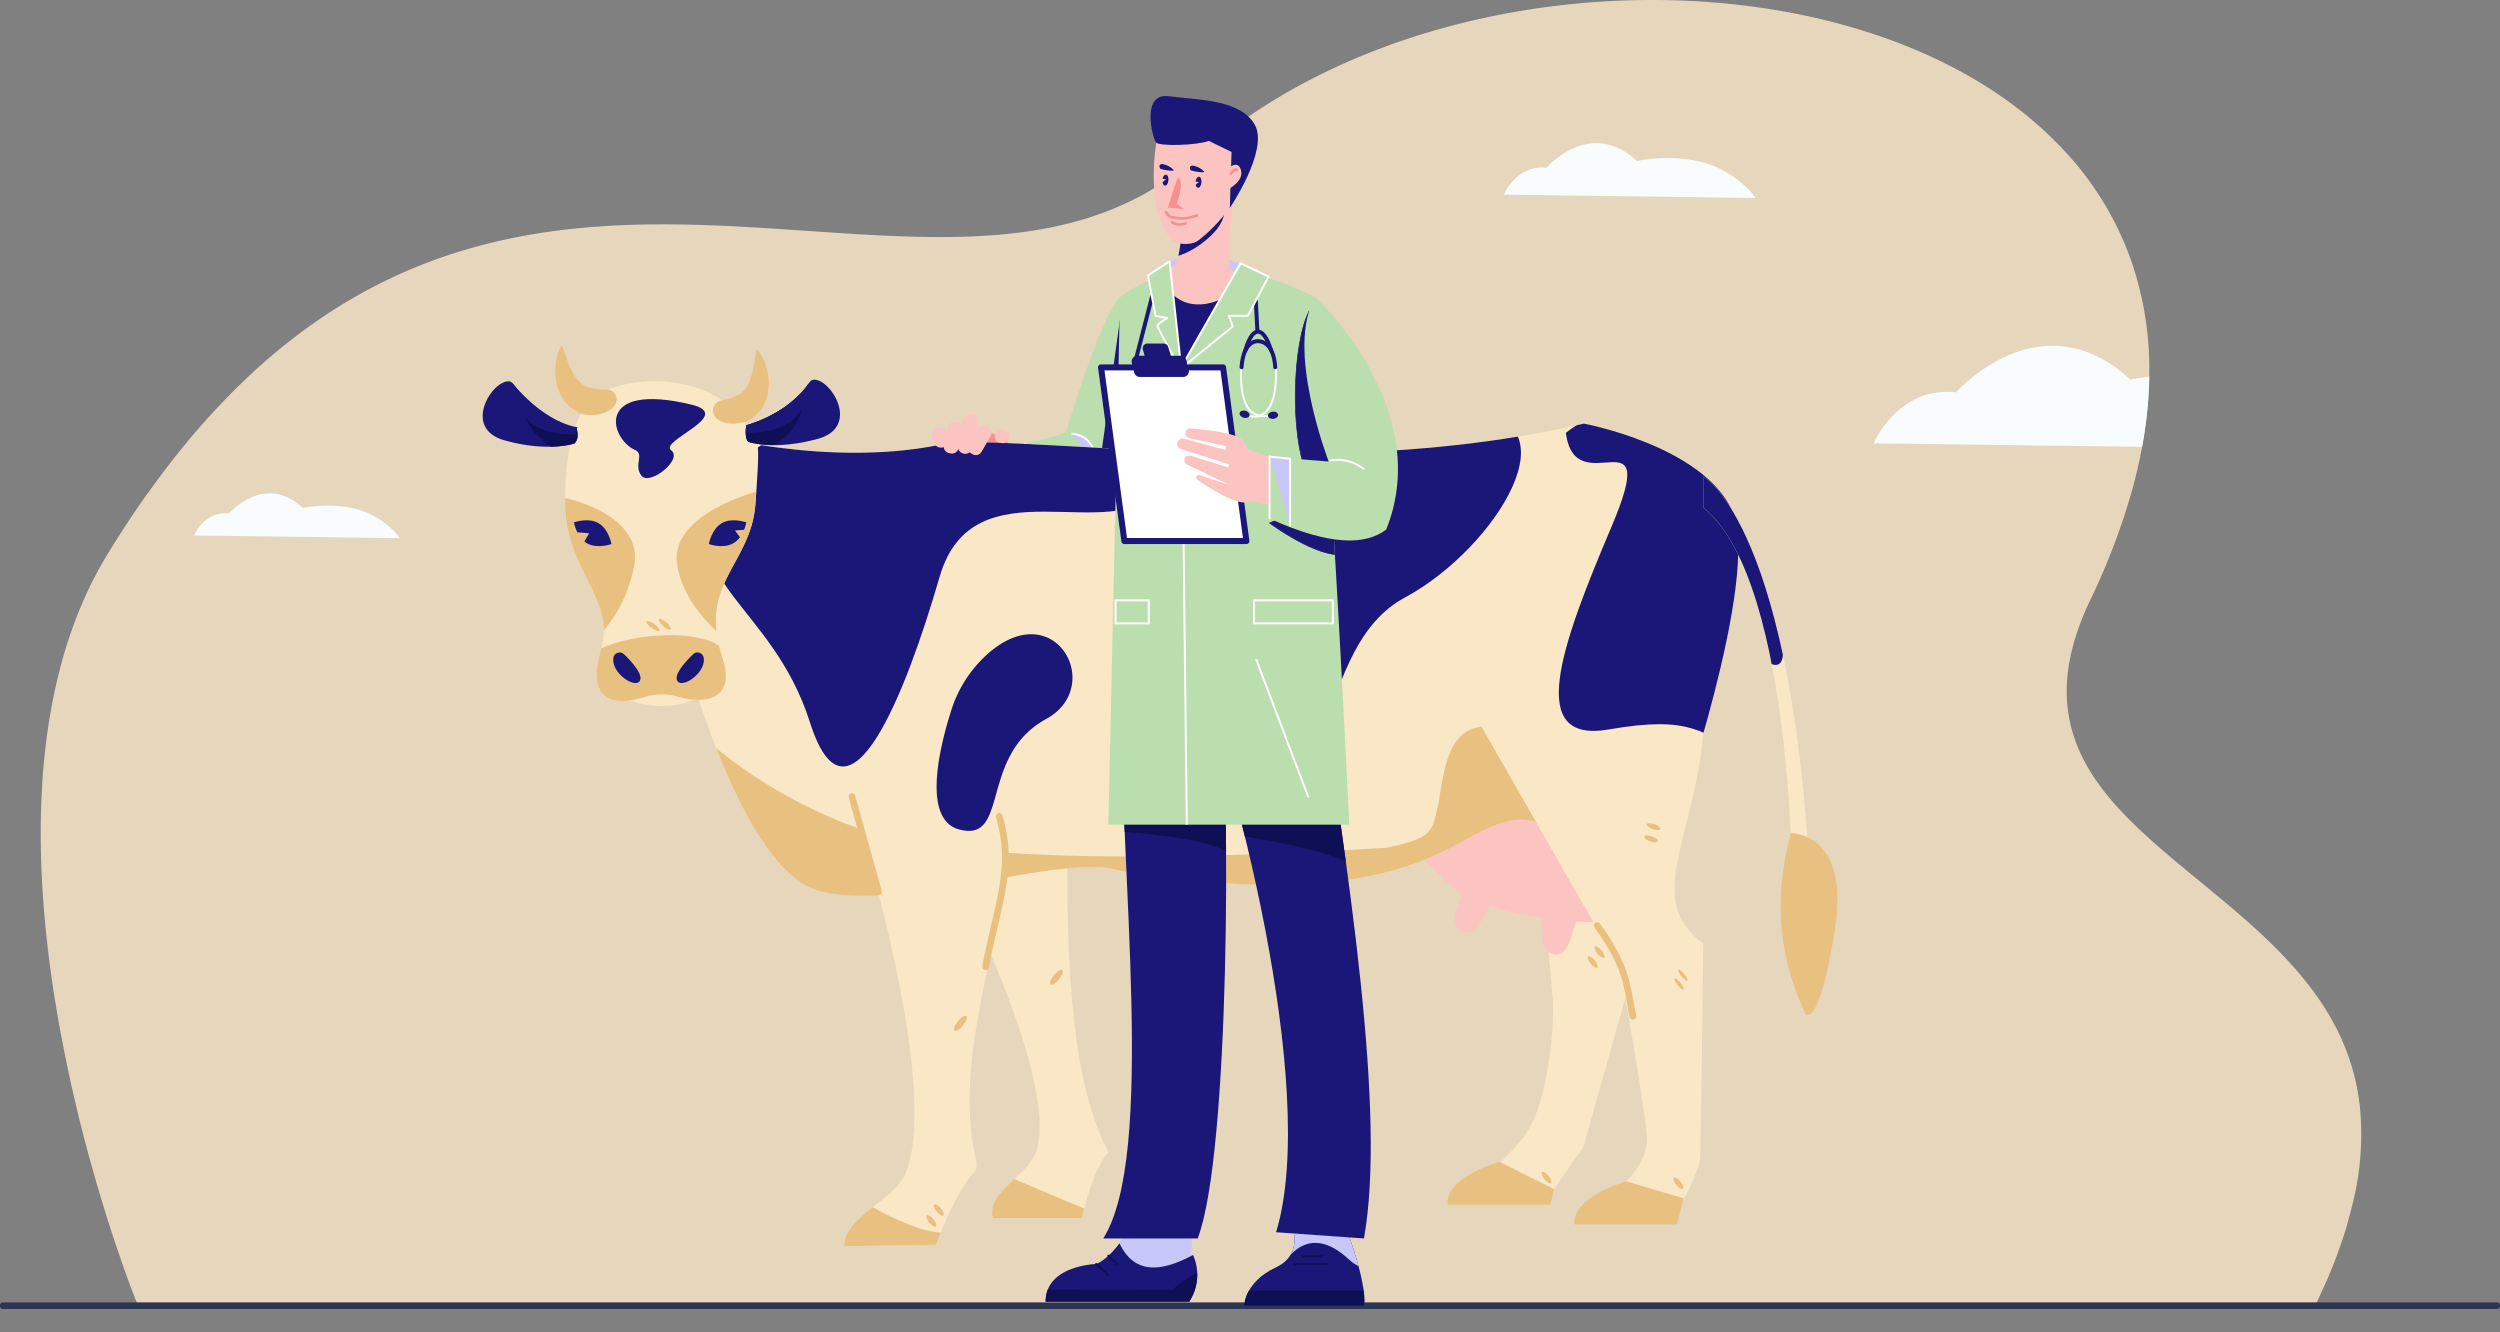 <svg xmlns="http://www.w3.org/2000/svg" xmlns:xlink="http://www.w3.org/1999/xlink" width="505" height="269.104" viewBox="0 0 505 269.104"><rect x="0" y="0" width="505" height="269.104" fill="#808080" stroke="none"/><defs><clipPath id="a"><rect width="273.668" height="249.707" fill="none"/></clipPath><clipPath id="b"><path d="M1442.152,589.281l-.083,0a.092.092,0,0,0,.083,0m-.969-12.379q.253,0,.52-.012a.577.577,0,0,0-.237-.05.729.729,0,0,0-.283.062m10.711-2.4s-6.172,2.2-10.191,2.383c.932.412,1.251,3.293,1.242,6.174-.01,3.021-.384,6.042-.793,6.216,1.1.055,12.87.556,18.337-2.928,4.668-2.974,13.453-6.845,13.2-17.141,8.591-17.481-10.837-22.01-10.837-22.01-3.895,3.646-10.958,27.3-10.958,27.3" transform="translate(-1441.183 -547.203)" fill="none"/></clipPath><clipPath id="d"><path d="M1202.675,1848.283s26.92,49.132,22.687,66.729c-1.339,5.564-10.205,8.393-9.025,14.164h18.047s1.906-9.391,5.318-13.329c-8.486-16.153-8.214-44.305-8.314-61.153-.048-8.044-5.891-15.043-5.991-15.536Z" transform="translate(-1202.675 -1839.159)" fill="none"/></clipPath><clipPath id="f"><path d="M618.779,895.516c-12.053-.662-22.42-1.325-30.188-1.181-24.362,5.881-51.91-2.206-51.91-2.206l-3.237,40.728s11.572,46.607,27.647,51.922c7.961,2.632,21.2.459,33.613-1.714,11.569-2.025,22.43-4.049,27.66-2.188,37.412,6.219,54.509,1.269,65-3.682,10.443-4.926,14.348-9.853,25.225-3.772l22.065-1.86s17.4-50.034,11.6-63.25-29.993-17.728-29.993-17.728c-34.06,7.94-70.117,6.435-97.484,4.931" transform="translate(-533.444 -890.585)" fill="none"/></clipPath><clipPath id="h"><path d="M986.265,1970.44s16.528,53.531,8.853,69.922c-2.426,5.183-12.159,8.4-12.159,14.291l18.531-.271s3.716-10.261,7.524-14.39a2.629,2.629,0,0,0,.635-2.395c-5.948-24.848,9.932-53.984,4.713-68.995Z" transform="translate(-982.959 -1968.602)" fill="none"/></clipPath><clipPath id="j"><path d="M227.241,782.152s-3.2,4.56-3.2,17.992,10.281,19.313,7.271,29.452c-3.036,10.226,2.181,11.764,8.738,9.692a11.889,11.889,0,0,1,6.885-.048c5.948,1.717,11.578.139,8.87-7.944-5.013-14.966,5.784-18.739,6.685-31.03.862-11.76.879-13.409-1.232-14.788-3.655-7.186-11.764-9.978-19.161-9.977-7.318,0-13.939,2.734-14.85,6.65" transform="translate(-224.037 -775.502)" fill="none"/></clipPath><clipPath id="l"><path d="M0,782.55v.085c.016,2.059,1.194,4,4.46,4.9,8.857,2.446,14.074.613,14.074.613.86-.822.712-2.052.39-3.352-.928,2.271-6.825-1.768-11.366-6.812-.488-.542-1.475-2.274-2.084-2.373a1.73,1.73,0,0,0-.28-.022C3.07,775.587.026,779.21,0,782.55" transform="translate(0 -775.588)" fill="none"/></clipPath><clipPath id="n"><path d="M728.651,771.185c-.609.1-1.6,1.831-2.084,2.373-4.541,5.044-11.366,6.812-11.366,6.812s-.469,2.53.391,3.352c0,0,5.217,1.833,14.074-.613,8.6-2.376,2.719-11.948-.735-11.947a1.736,1.736,0,0,0-.28.022" transform="translate(-715.074 -771.163)" fill="none"/></clipPath><clipPath id="p"><path d="M3318.393,1040.494c18.942,15.113,18.1,82.691,18.1,82.691l3.721-2.493c-3.306-76.579-21.826-86.5-21.826-86.5Z" transform="translate(-3318.393 -1034.196)" fill="none"/></clipPath><clipPath id="r"><path d="M2079.68,3046.845s3.792,7.2-2.621,10.208-6.413,7.722-6.413,7.722h24.165c.785-4.581-4.272-17.93-4.665-17.93Z" transform="translate(-2070.646 -3046.845)" fill="none"/></clipPath><clipPath id="t"><path d="M1540.679,3123.208s-10.21.267-10.21,7.6h29a9.846,9.846,0,0,0,.774-9.423c-6.445,3.463-11.864,3.961-14.843-2.359,0,0-2.289,3.207-4.716,4.186" transform="translate(-1530.469 -3119.022)" fill="none"/></clipPath><clipPath id="v"><path d="M1935.027,1485.65c6.456,14.944,24.958,82.433,16,111.827l17.748,1.257c4.5-25.1-2.878-72.773-10.246-120.426a84.835,84.835,0,0,0-9.4-.549c-7.72,0-16.96,1.3-14.112,7.891" transform="translate(-1934.499 -1477.759)" fill="none"/></clipPath><clipPath id="x"><path d="M1690.558,1564.862c-.094,40.208,7.173,96.781-3.455,113.572h19.071c6.65-17.154,6.48-92.08,4.715-105-1.074-7.865-7.441-9.574-12.768-9.574a30.409,30.409,0,0,0-7.563,1.006" transform="translate(-1687.103 -1563.856)" fill="none"/></clipPath><clipPath id="z"><path d="M1711.2,470.018a28.229,28.229,0,0,0-7.829,4.205l-2.363,106.533h48.667c-2.032-41.472-4.168-80.394-6.828-106.533-8.593-4.343-15.836-5.858-21.7-5.858a29.211,29.211,0,0,0-9.945,1.653" transform="translate(-1701.007 -468.365)" fill="none"/></clipPath><clipPath id="ab"><path d="M1839.337,283.145c-.309,3.246-.241,8.4-1.505,10.7-.341.62-3.63,1.578-3.63,1.578,1.156,13.464,4.6,19.619,4.6,19.619s11.15-10.538,13.993-19.463c0,0-3.919-.037-4-1.145a81.3,81.3,0,0,1,.691-13.03,26.678,26.678,0,0,0-5.462-.684c-2.3,0-4.5.513-4.683,2.426" transform="translate(-1834.202 -280.719)" fill="none"/></clipPath></defs><g transform="translate(-830 -9786.604)"><path d="M514.668,242.492c-.326,1.388-.692,2.814-1.1,4.24-.368,1.428-.857,2.937-1.386,4.446-.245.732-.531,1.468-.775,2.2-.857,2.326-1.834,4.729-3.017,7.217-.368.815-.734,1.672-1.142,2.488-.1.254-.221.511-.344.765-.074.152-.152.3-.228.455H458.2l-14.189-.038H316.965l-17.951-.02h-.056l-18.913-.022h-98l-40.853-.04H67.315s-.025-.067-.076-.2c-.013-.04-.029-.085-.049-.136-.06-.158-.141-.373-.243-.645l-.04-.08v-.04a.15.15,0,0,1-.04-.083,11.3,11.3,0,0,1-.449-1.14c-.082-.205-.163-.451-.286-.694v-.082l-.04-.04c-.56-1.455-1.254-3.349-2.055-5.639q-.107-.311-.221-.629c-.6-1.729-1.261-3.666-1.964-5.8-1.672-5.177-3.589-11.5-5.463-18.632-.734-2.814-1.468-5.749-2.162-8.808-.408-1.765-.819-3.6-1.212-5.461q-.171-.817-.337-1.634c-.721-3.477-1.4-7.059-2.011-10.719-.806-4.807-1.5-9.748-2.024-14.765q-.392-3.692-.658-7.436c0-.065-.011-.132-.013-.2s-.011-.134-.016-.2c-.241-3.513-.393-7.05-.437-10.585q-.054-4.268.1-8.53c.08-1.917.2-3.834.326-5.751.326-4.077.815-8.154,1.509-12.109.449-2.691,1.018-5.383,1.672-7.992a90.716,90.716,0,0,1,6.6-18.306c1.02-2,2.08-3.954,3.263-5.872,2.649-4.363,5.341-8.44,8.074-12.272h.04c1.426-2.038,2.854-3.954,4.28-5.791A151.752,151.752,0,0,1,89.618,75.9c67.068-62.748,143.965-2.2,191.549-44.319,46.519-41.139,133.57-41.75,172.506-3.792.734.734,1.509,1.468,2.243,2.283A63.25,63.25,0,0,1,470.068,53.5a67.391,67.391,0,0,1,3.361,22.582q-.02,1.289-.083,2.6a86.992,86.992,0,0,1-1.364,11.582q-.726,3.963-1.839,8.1a134.907,134.907,0,0,1-7.664,20.795q-.492,1.038-.98,2.08c-10.641,22.261-1.875,35.593,11.54,47.784,8.275,7.543,18.266,14.638,26.584,23.118,1.1,1.14,2.16,2.283,3.221,3.466.406.471.805.942,1.2,1.419,1.112,1.341,2.18,2.712,3.2,4.124q.777,1.1,1.5,2.232a49.94,49.94,0,0,1,3.758,7.036,45.926,45.926,0,0,1,1.93,5.358,45.284,45.284,0,0,1,1.5,7.431,56.727,56.727,0,0,1-1.27,19.286" transform="translate(790.722 9786.606)" fill="#e6d6bc"/><path d="M2241.562,409.683q-.019,1.289-.083,2.6a86.861,86.861,0,0,1-1.364,11.582l-54.227-.712s4.907-11.585,16.646-10.3c0,0,17.041-19.311,35.212-2.575,0,0,1.436-.308,3.815-.6" transform="translate(-977.411 9453.002)" fill="#f8fcff"/><path d="M1488.845,177.4s2.542-6.118,8.619-5.438c0,0,8.824-10.2,18.234-1.36,0,0,10-2.189,17.41,1.9,4.938,2.724,6.57,5.581,6.57,5.581Z" transform="translate(-355.058 9648.52)" fill="#f8fcff"/><path d="M226.358,584.073s2.078-5,7.048-4.446c0,0,7.215-8.337,14.908-1.112,0,0,8.178-1.79,14.235,1.55,4.038,2.227,5.372,4.563,5.372,4.563Z" transform="translate(642.835 9310.692)" fill="#f8fcff"/><path d="M505,1520.01v.194a.572.572,0,0,1-.571.571H.571A.572.572,0,0,1,0,1520.2v-.194a.575.575,0,0,1,.571-.574H504.429a.574.574,0,0,1,.571.574" transform="translate(830 8530.252)" fill="#2e3552"/><rect width="505" height="264.423" transform="translate(830 9786.604)" fill="none"/><g transform="translate(927.5 9805.997)"><g transform="translate(0 0.003)"><g transform="translate(0 0)" clip-path="url(#a)"><path d="M1341.388,953.6l10.438,1.932,2.485-5.389-7.1-.384Z" transform="translate(-1241.72 -879.19)" fill="#fcc4c0"/><path d="M1271.541,917.577c.352-.217,10.837-2.986,10.364,2.561-.26,3.051-.6,2.831-3.719,3.077-4.029.319-11.328-2.755-6.646-5.638" transform="translate(-1175.661 -848.583)" fill="#f49090"/><path d="M1462.851,547.2c-3.895,3.646-10.958,27.3-10.958,27.3s-6.73,2.4-10.711,2.4c2.617-1.1,1.786,12.859.885,12.374,0,0,12.681.733,18.42-2.924,4.668-2.975,13.454-6.845,13.2-17.141,8.591-17.481-10.837-22.01-10.837-22.01" transform="translate(-1334.1 -506.545)" fill="#bbdeaf"/></g></g><g transform="translate(107.083 40.661)"><g clip-path="url(#b)"><path d="M1685.286,511.862,1680.78,544.2c3.26,5.506,22.088-16.2,18.565-23.631-.935-1.973-.424-17.355-14.059-8.708" transform="translate(-1662.978 -512.066)" fill="#1a1778"/></g></g><g transform="translate(0 0.003)"><g transform="translate(0 0)" clip-path="url(#a)"><path d="M1603.418,918.544a4.8,4.8,0,0,1,4.45,3.922c.827,3.843-4.45-3.922-4.45-3.922" transform="translate(-1484.281 -850.295)" fill="#c7c7f9"/><path d="M1605.349,920.145a.2.2,0,0,1-.2-.16,4.564,4.564,0,0,0-4.257-3.762.2.2,0,0,1-.2-.207.2.2,0,0,1,.206-.2,5.041,5.041,0,0,1,4.644,4.082.2.2,0,0,1-.2.245" transform="translate(-1481.762 -847.771)" fill="#fff"/><path d="M1466.354,944.935s5.062,6.52,1.446,12.522-1.446-12.522-1.446-12.522" transform="translate(-1356.804 -874.725)" fill="#c7c7f9"/><path d="M1473.321,955.14a.2.2,0,0,1-.173-.307c3.5-5.815-1.383-12.229-1.433-12.293a.2.2,0,0,1,.32-.248,15.275,15.275,0,0,1,2.11,4.069,10.06,10.06,0,0,1-.651,8.681.2.2,0,0,1-.173.1" transform="translate(-1362.324 -872.205)" fill="#fff"/><path d="M327.435,1576.567s12.572,7.226,21.387.138-21.387-.138-21.387-.138" transform="translate(-303.106 -1456.603)" fill="#f9e7c5"/><path d="M1225.4,1839.158c.1.493,5.943,7.492,5.991,15.536.1,16.847-.172,45,8.314,61.153-3.412,3.938-5.318,13.329-5.318,13.329h-18.046c-1.18-5.772,7.686-8.6,9.024-14.164,4.234-17.6-22.687-66.729-22.687-66.729Z" transform="translate(-1113.315 -1702.505)" fill="#f9e7c5"/></g></g><g transform="translate(89.361 136.656)"><g clip-path="url(#d)"><path d="M1315.476,2933.234l17.529,7.42-.138,5.44s-26.652-.988-25.653-1.452,8.262-11.408,8.262-11.408" transform="translate(-1299.422 -2851.942)" fill="#e8c080"/></g></g><g transform="translate(0 0.003)"><g transform="translate(0 0)" clip-path="url(#a)"><path d="M2801.75,1670.292c-7.176,20.257-14.6,22.617-10.789,34.265l-11.384,40.412-5.9,8.5-11.175-5.19c2.75-2.558,5.2-5.206,6.2-7.3,2.844-4.531,4.977-16.39,4.732-25.31l-5.114-60Z" transform="translate(-2557.24 -1532.643)" fill="#f9e7c5"/><path d="M2633.771,2897.331s-10.924,3.038-10.442,8.677h20.725l.776-3.132Z" transform="translate(-2428.397 -2682.054)" fill="#e8c080"/><path d="M2376.951,1524.371s18.183,20.167,21.056,21.521c.606.286-3.413,6.245.2,7.678s4.9-5.615,5.888-5.263a40.384,40.384,0,0,0,9.817,2.345c.766.109-.83,6.637,2.751,7.463s3.877-6.734,4.815-6.663a86.913,86.913,0,0,0,17.862-.636l-6.4-47.231-35.742-7.724Z" transform="translate(-2200.339 -1384.716)" fill="#fcc4c0"/><path d="M536.681,892.13s27.548,8.087,51.91,2.206c25.406-.472,78.611,7.686,127.672-3.751,0,0,24.194,4.511,29.993,17.728s-11.6,63.25-11.6,63.25l-22.065,1.86c-21.809-12.19-15.588,19.862-90.229,7.454-10.845-3.858-45.895,8.986-61.273,3.9-16.075-5.315-27.647-51.922-27.647-51.922Z" transform="translate(-493.808 -824.413)" fill="#f9e7c5"/></g></g><g transform="translate(39.636 66.175)"><g clip-path="url(#f)"><path d="M676.363,741.523s32.983,12.117,23.666,24.237-37.552-5.716-44.37,17.8-18.537,53.5-26.175,29.42-27.691-28.411-18.577-47.222,65.456-24.237,65.456-24.237" transform="translate(-602.996 -752.599)" fill="#1a1778"/><path d="M1885.213,924c-2.171-.709-34.685-64.722,6.634-71.644s15.742-3.217,38.689-3.208,6.42,27.239-12.311,37.313-12.628,44.2-33.012,37.539" transform="translate(-1771.626 -851.299)" fill="#1a1778"/><path d="M2927.012,837.93c1.928,14.679,19.493-5.231,9.2,19s-17.322,43.813-.587,40.909,18.938.492,28.3,5.681,25.893-53.737,2.2-66.42-39.116.828-39.116.828" transform="translate(-2747.843 -836.049)" fill="#1a1778"/><path d="M352.217,1638.649A98.513,98.513,0,0,0,391.971,1665c27.678,9.411,98.4,4.363,127.17,2.367l-71.11,59.978s-109.685-26.582-107.019-34.433S352.217,1638.649,352.217,1638.649Z" transform="translate(-355.266 -1583.067)" fill="#e8c080"/><path d="M2463.366,1731.959c2.021-7.306.9-22.633,16.159-16.928s20.151,34.614,18.53,37.307-50.378-12.615-44.393-14.044c7.34-1.753,8.58-2.27,9.7-6.335" transform="translate(-2310.515 -1652.62)" fill="#e8c080"/></g></g><g transform="translate(0 0.003)"><g transform="translate(0 0)" clip-path="url(#a)"><path d="M1014.363,1968.6c5.219,15.01-10.661,44.147-4.714,68.994a2.63,2.63,0,0,1-.635,2.4c-3.808,4.128-7.524,14.39-7.524,14.39l-18.531.271c0-5.891,9.733-9.108,12.159-14.291,7.674-16.392-8.854-69.922-8.854-69.922Z" transform="translate(-909.924 -1822.331)" fill="#f9e7c5"/></g></g><g transform="translate(73.036 146.274)"><g clip-path="url(#h)"><path d="M1363.707,2771.342s22.588,11.076,28.1,7.093l-3.03,10.892s-33.331,2.2-33.882.827,8.815-18.811,8.815-18.811" transform="translate(-1327.236 -2711.697)" fill="#e8c080"/><path d="M932.919,3009.291s11.37,6.944,17.017,5.922-2.066,8.122-2.066,8.122l-23.552-3.371Z" transform="translate(-928.675 -2931.966)" fill="#e8c080"/></g></g><g transform="translate(0 0.003)"><g transform="translate(0 0)" clip-path="url(#a)"><path d="M227.241,782.152c1.833-7.874,26.741-10.968,34.012,3.327,2.111,1.379,2.094,3.028,1.232,14.788-.9,12.29-11.7,16.063-6.685,31.03,2.708,8.083-2.922,9.661-8.871,7.944a11.888,11.888,0,0,0-6.885.048c-6.557,2.072-11.774.534-8.738-9.692,3.011-10.139-7.271-16.02-7.271-29.452s3.2-17.992,3.2-17.992" transform="translate(-207.391 -717.881)" fill="#f9e7c5"/></g></g><g transform="translate(16.646 57.624)"><g clip-path="url(#j)"><path d="M197.426,1092.912s15.731,3.212,13.969,13.531a28.32,28.32,0,0,1-8.978,16.137C197.1,1110.464,192.4,1099.852,197.426,1092.912Z" transform="translate(-197.419 -1069.328)" fill="#e8c080"/><path d="M543.676,1074.309s-18.11,4.594-16.348,14.914,12.091,16.613,12.091,16.613l7.178-28.223Z" transform="translate(-504.681 -1052.107)" fill="#e8c080"/><path d="M366.183,834.151c1.962.875-.355,3.1,1.3,5.2s8.438-3.317,6-5.128c-2.571-1.908,12.98-7.1,4.073-9.238-19.587-4.708-16.513,6.878-11.373,9.171" transform="translate(-352.047 -820.272)" fill="#1a1778"/><path d="M286.844,1471.365c-.312-5.027,26.055-9.12,28.755-.559,1.727,5.476-8.628,16-18.192,12.937a15.44,15.44,0,0,1-10.563-12.378" transform="translate(-282.175 -1414.554)" fill="#e8c080"/></g></g><g transform="translate(0 0.003)"><g transform="translate(0 0)" clip-path="url(#a)"><path d="M18.925,784.794c-.928,2.271-6.825-1.768-11.366-6.812-.488-.542-1.475-2.274-2.084-2.373-3.4-.556-9.855,9.483-1.014,11.925,8.857,2.446,14.074.613,14.074.613.86-.822.712-2.052.391-3.352" transform="translate(0 -717.96)" fill="#1a1778"/></g></g><g transform="translate(0 57.63)"><g clip-path="url(#l)"><path d="M108.778,773.71s-5.848,9.807,10.35,16.225-5.564-16.3-10.35-16.225" transform="translate(-99.743 -773.849)" fill="#0f0f56"/></g></g><g transform="translate(0 0.003)"><g transform="translate(0 0)" clip-path="url(#a)"><path d="M91.684,786.8c-4.343-.756-9.179-4.133-13.3-9.14,1.269,4.584,1.635,10.6,12.92,10.6Z" transform="translate(-72.559 -719.881)" fill="#1a1778"/><path d="M715.2,780.37s6.825-1.768,11.366-6.812c.488-.542,1.475-2.274,2.084-2.373,3.4-.556,9.855,9.483,1.014,11.925-8.857,2.446-14.074.613-14.074.613-.86-.822-.391-3.352-.391-3.352" transform="translate(-661.943 -713.864)" fill="#1a1778"/></g></g><g transform="translate(53.131 57.302)"><g clip-path="url(#n)"><path d="M653.3,771.164s5.849,9.808-10.35,16.225,5.564-16.3,10.35-16.225" transform="translate(-642.849 -771.163)" fill="#0f0f56"/></g></g><g transform="translate(0 0.003)"><g transform="translate(0 0)" clip-path="url(#a)"><path d="M715.3,782.293a23.625,23.625,0,0,0,13.1-9.053c-1.269,4.584-1.925,10.6-13.21,10.6a6.968,6.968,0,0,1,.11-1.546" transform="translate(-662.036 -715.787)" fill="#1a1778"/><path d="M255.72,1158.249s-2.867,1.048-4.959-.16-2.618-4.215-2.618-4.215,2.867-1.048,4.959.16,2.618,4.215,2.618,4.215" transform="translate(-229.706 -1067.749)" fill="#1a1778"/><path d="M622.434,1153.875s-.526,3.007-2.618,4.215-4.959.16-4.959.16.526-3.007,2.618-4.215,4.959-.16,4.959-.16" transform="translate(-569.172 -1067.75)" fill="#1a1778"/><path d="M355.121,1513.808a1.269,1.269,0,0,1,2.135-.671c1.548,1.5,4.018,4.208,3.133,5.445-1.052,1.473-5.8-1.742-5.268-4.774" transform="translate(-328.697 -1400.374)" fill="#1a1778"/><path d="M532.809,1513.808a1.269,1.269,0,0,0-2.135-.671c-1.548,1.5-4.018,4.208-3.133,5.445,1.052,1.473,5.8-1.742,5.268-4.774" transform="translate(-488.171 -1400.374)" fill="#1a1778"/><path d="M207.756,687.975c-5.267-.051-6.565-1.242-9.017-8.831-1.231.677-3.768,10.371,3.9,13.77,0,0,4.14,1.062,6.571-1.557a2.012,2.012,0,0,0-1.449-3.382" transform="translate(-182.669 -628.683)" fill="#e8c080"/><path d="M627.927,699.53c4.987-1.01,6.03-2.487,7.042-10.287,1.333.441,5.6,9.509-1.316,14.25,0,0-3.606,1.674-6.435-.118a2.1,2.1,0,0,1,.709-3.845" transform="translate(-579.704 -638.031)" fill="#e8c080"/><path d="M2735.777,1672.931c-1.728,21.42-12.181,33.674,0,42.615,0,0-.486,41.047-.625,43.389s-3.339,8.291-3.339,8.291l-11.626-3.619s4.36-4.121,4.222-8.8-5.391-34.054-5.391-34.054l-30.006-52.441c23.382,7.211,32.895,27.265,46.764,4.624" transform="translate(-2489.214 -1544.349)" fill="#f9e7c5"/><path d="M2978.291,2950.9s-10.924,3.038-10.442,8.676h20.725l1.309-5.28Z" transform="translate(-2747.317 -2731.646)" fill="#e8c080"/><path d="M1244.021,1467.547a25.6,25.6,0,0,0-6.984,11.07c-2.408,7.571-5.917,22.031,1.606,24.05,10.261,2.755,3.925-14.875,17.561-22.312,12.1-6.6,1.638-25.569-12.182-12.808" transform="translate(-1142.387 -1354.511)" fill="#1a1778"/><path d="M3318.393,1034.2s18.521,9.917,21.826,86.5l-3.721,2.493s.837-67.578-18.1-82.69Z" transform="translate(-3071.831 -957.354)" fill="#f9e7c5"/></g></g><g transform="translate(246.563 76.845)"><g clip-path="url(#p)"><path d="M3208.306,939.993s-.012,2.939-2.491,1.8c-4.659-2.135-23.724-33.322-23.724-33.322l15.928-14.95Z" transform="translate(-3192.219 -903.976)" fill="#1a1778"/></g></g><g transform="translate(0 0.003)"><g transform="translate(0 0)" clip-path="url(#a)"><path d="M3530.821,2003.961s11.973-.2,8.877,19.454-5.848,17.247-5.848,17.247c-5.312-11.013-6.775-23.118-3.03-36.7" transform="translate(-3266.541 -1855.063)" fill="#e8c080"/><path d="M3028.895,2266.023a.675.675,0,0,1-.657-.526c-.249-1.1-.432-2.134-.609-3.133-.751-4.235-1.4-7.892-6.487-14.912a.674.674,0,0,1,1.092-.792c5.27,7.27,5.975,11.252,6.723,15.467.174.984.354,2,.6,3.071a.675.675,0,0,1-.509.807.7.7,0,0,1-.15.017" transform="translate(-2796.546 -2079.472)" fill="#e8c080"/><path d="M1358.943,1981.017a.659.659,0,0,1-.125-.012.674.674,0,0,1-.539-.787c.569-3.043,1.2-5.745,1.81-8.357,1.825-7.819,3.267-14,.962-21.7a.674.674,0,1,1,1.292-.387c2.408,8.047.93,14.377-.941,22.391-.607,2.6-1.234,5.284-1.8,8.3a.675.675,0,0,1-.662.551" transform="translate(-1257.346 -1804.46)" fill="#e8c080"/><path d="M1000.979,1916.149a.675.675,0,0,1-.649-.493l-5.356-19.226a.674.674,0,0,1,1.3-.362l5.356,19.226a.676.676,0,0,1-.65.855" transform="translate(-921.022 -1754.73)" fill="#e8c080"/><path d="M1282.938,2502.413c-.667.808-1.437,1.273-1.72,1.04s.027-1.078.694-1.887,1.437-1.273,1.72-1.04-.027,1.078-.694,1.886" transform="translate(-1185.924 -2314.677)" fill="#e8c080"/><path d="M1207.739,3043.259c.5.614.727,1.263.5,1.45s-.82-.161-1.323-.776-.727-1.263-.5-1.45.819.161,1.323.776" transform="translate(-1116.695 -2816.374)" fill="#e8c080"/><path d="M1228.13,3013.6c.5.615.727,1.264.5,1.45s-.82-.161-1.323-.776-.727-1.263-.5-1.449.82.161,1.323.775" transform="translate(-1135.571 -2788.919)" fill="#e8c080"/><path d="M3005.72,2339.544c.5.614.727,1.263.5,1.45s-.819-.161-1.322-.776-.728-1.264-.5-1.45.819.161,1.323.776" transform="translate(-2781.083 -2164.948)" fill="#e8c080"/><path d="M3024.359,2312.645c.5.615.727,1.264.5,1.45s-.819-.161-1.323-.775-.727-1.264-.5-1.45.82.161,1.323.776" transform="translate(-2798.337 -2140.047)" fill="#e8c080"/><path d="M2880.207,2925.542c.5.614.727,1.264.5,1.45s-.82-.162-1.323-.776-.727-1.264-.5-1.45.819.161,1.323.776" transform="translate(-2664.896 -2707.404)" fill="#e8c080"/><path d="M3238.6,2940.942c.5.615.727,1.263.5,1.45s-.82-.162-1.323-.776-.727-1.264-.5-1.45.819.161,1.323.776" transform="translate(-2996.659 -2721.66)" fill="#e8c080"/><path d="M3251.264,2375.689c.5.614.783,1.217.626,1.346s-.693-.265-1.2-.879-.783-1.217-.626-1.346.693.265,1.2.879" transform="translate(-3008.541 -2198.334)" fill="#e8c080"/><path d="M3241.051,2399.545c.5.615.783,1.218.625,1.347s-.694-.263-1.2-.878-.783-1.218-.625-1.347.694.264,1.2.878" transform="translate(-2999.086 -2220.419)" fill="#e8c080"/><path d="M3159.7,2010.418c.747.269,1.273.71,1.174.987s-.786.283-1.533.014-1.273-.71-1.174-.987.786-.283,1.533-.014" transform="translate(-2923.493 -1860.857)" fill="#e8c080"/><path d="M3166.182,1977.052c.748.269,1.273.71,1.174.987s-.785.283-1.533.014-1.273-.71-1.174-.987.786-.283,1.533-.014" transform="translate(-2929.498 -1829.971)" fill="#e8c080"/><path d="M1544.049,2377.193c-.667.808-1.437,1.274-1.72,1.04s.028-1.078.694-1.886,1.437-1.274,1.72-1.04-.027,1.079-.694,1.887" transform="translate(-1427.634 -2198.761)" fill="#e8c080"/><path d="M1415.836,946.856c-3.827.226-2.454,12.835.61,12.377,1.247.764,8.853-12.554-.61-12.377" transform="translate(-1308.478 -876.501)" fill="#1a1778"/><path d="M3611.717,2247.177c.5.615.728,1.264.5,1.45s-.819-.161-1.322-.776-.728-1.263-.5-1.449.819.161,1.322.776" transform="translate(-3342.052 -2079.444)" fill="#e8c080"/><path d="M257.394,1186.119l2.381.182s-1.928,3.559-1.928,2.609a16.5,16.5,0,0,0-.453-2.792" transform="translate(-238.269 -1097.988)" fill="#e8c080"/><path d="M688.238,1178.7l-2.381.182,1.928,2.609Z" transform="translate(-634.896 -1091.125)" fill="#e8c080"/><path d="M1319.763,901.462l-.305-.176a1.327,1.327,0,0,1-.486-1.813l1.821-3.154a1.327,1.327,0,0,1,1.813-.486l.306.177a1.327,1.327,0,0,1,.486,1.813l-1.821,3.154a1.327,1.327,0,0,1-1.813.486" transform="translate(-1220.804 -829.107)" fill="#fcc4c0"/><path d="M1292.826,872.435h0a1.5,1.5,0,0,1-1.151-1.788l1.091-5.034a1.5,1.5,0,0,1,1.788-1.151h0a1.5,1.5,0,0,1,1.151,1.788l-1.09,5.034a1.5,1.5,0,0,1-1.788,1.151" transform="translate(-1195.669 -800.199)" fill="#fcc4c0"/><path d="M1254.752,891.461l-.312-.068a1.344,1.344,0,0,1-1.029-1.6l.8-3.714a1.344,1.344,0,0,1,1.6-1.029l.312.068a1.344,1.344,0,0,1,1.029,1.6l-.8,3.714a1.343,1.343,0,0,1-1.6,1.029" transform="translate(-1160.251 -819.263)" fill="#fcc4c0"/><path d="M1222.9,905.143h0a1.5,1.5,0,0,1-1.923-.908l-.382-1.064a1.5,1.5,0,0,1,2.83-1.015l.382,1.064a1.5,1.5,0,0,1-.908,1.923" transform="translate(-1129.824 -834.202)" fill="#fcc4c0"/><path d="M1393.1,910.177l-.385-.083a1.306,1.306,0,0,1,.553-2.553l.385.083a1.306,1.306,0,1,1-.553,2.553" transform="translate(-1288.275 -840.081)" fill="#fcc4c0"/><path d="M446.735,1428.005c.722.508,1.182,1.1,1.028,1.316s-.863-.017-1.585-.525-1.182-1.1-1.028-1.315.863.017,1.585.525" transform="translate(-412.047 -1321.34)" fill="#e8c080"/><path d="M480.194,1421.816c.652.594,1.036,1.236.856,1.434s-.854-.125-1.507-.719-1.036-1.236-.856-1.434.855.124,1.507.719" transform="translate(-443.078 -1315.453)" fill="#e8c080"/><path d="M1746.442,2989.976l-.683,13.19-9.641,5.266-4.77-8.867,3.668-8.154Z" transform="translate(-1602.705 -2767.815)" fill="#c7c7f9"/><path d="M1869.048,436.224,1866.7,441.4s-13.007-1.286-12.8-1.317a35.387,35.387,0,0,0,1-4.438c5-1.475,9.78-1.68,14.15.583" transform="translate(-1716.147 -402.241)" fill="#c7c7f9"/><path d="M2070.645,3064.775s0-4.712,6.413-7.722,2.621-10.208,2.621-10.208h10.467c.392,0,5.45,13.35,4.665,17.93Z" transform="translate(-1916.792 -2820.459)" fill="#1a1778"/></g></g><g transform="translate(153.853 226.389)"><g clip-path="url(#r)"><path d="M2187.552,3005.781s4.405-7.294,12.192-.166,2.583-9.618,2.583-9.618l-13.945-2.778Z" transform="translate(-2178.866 -2997.204)" fill="#c7c7f9"/><path d="M2013.875,3247.636h28.235l-.964,8.4-30.576-.826Z" transform="translate(-2015.033 -3232.717)" fill="#0f0f56"/><path d="M2211.939,3173.042h-6.473a.2.2,0,1,1,0-.4h6.473a.2.2,0,1,1,0,.4" transform="translate(-2195.261 -3163.291)" fill="#0f0f56"/><path d="M2225.963,3151.709a.2.2,0,0,1,0-.4h3.848a.2.2,0,1,1,0,.4l-3.848,0Z" transform="translate(-2214.236 -3143.542)" fill="#0f0f56"/></g></g><g transform="translate(0 0.003)"><g transform="translate(0 0)" clip-path="url(#a)"><path d="M1545.394,3119.022s-2.289,3.207-4.716,4.186c0,0-10.209.267-10.209,7.6h29a9.846,9.846,0,0,0,.774-9.423c-6.445,3.463-11.864,3.961-14.843-2.359" transform="translate(-1416.751 -2887.273)" fill="#1a1778"/></g></g><g transform="translate(113.717 231.752)"><g clip-path="url(#t)"><path d="M1484.127,3201.547h0l29.061.069s4.063-3.834,6.129-3.527,3.65,9.037,3.65,9.037L1485.5,3209.6Z" transform="translate(-1487.57 -3192.198)" fill="#0f0f56"/></g></g><g transform="translate(0 0.003)"><g transform="translate(0 0)" clip-path="url(#a)"><path d="M1958.532,1478.308c7.368,47.653,14.747,95.327,10.246,120.426l-17.749-1.257c8.953-29.394-9.548-96.883-16-111.827-4.7-10.877,23.507-7.342,23.507-7.342" transform="translate(-1790.76 -1367.959)" fill="#1a1778"/></g></g><g transform="translate(143.737 109.803)"><g clip-path="url(#v)"><path d="M2037.836,1875.032s20.427,3.059,24.038,6.7.812-17.537.812-17.537l-26.1.733Z" transform="translate(-2028.999 -1835.482)" fill="#0f0f56"/></g></g><g transform="translate(0 0.003)"><g transform="translate(0 0)" clip-path="url(#a)"><path d="M1690.559,1564.862c-.094,40.208,7.174,96.781-3.455,113.572h19.071c6.65-17.153,6.479-92.08,4.715-105-1.9-13.9-20.331-8.568-20.331-8.568" transform="translate(-1561.749 -1447.659)" fill="#1a1778"/></g></g><g transform="translate(125.355 116.2)"><g clip-path="url(#x)"><path d="M1712.128,1886.7s22.047,1.269,24.108,5.263,1.786-13.635,1.786-13.635l-25.267-.551Z" transform="translate(-1710.269 -1854.448)" fill="#0f0f56"/></g></g><g transform="translate(0 0.003)"><g transform="translate(0 0)" clip-path="url(#a)"><path d="M1703.369,474.223a28.225,28.225,0,0,1,7.829-4.205c6.688-2.412,17.283-3.054,31.646,4.205,2.66,26.139,4.8,65.061,6.828,106.533h-48.667Z" transform="translate(-1574.618 -433.565)" fill="#bbdeaf"/></g></g><g transform="translate(126.388 34.803)"><g clip-path="url(#z)"><path d="M2147.326,584.8c-3.643,6.958-3.986,28.35.558,34.642,2.617,3.623-8.544,8.162-8.544,8.162s9.577,7.127,14.91,6.349c1.095-.16-6.924-49.152-6.924-49.152" transform="translate(-2106.771 -576.15)" fill="#1a1778"/><path d="M2151.7,631.46c-5.409,0-14.012-6.353-14.1-6.42l-.1-.071.111-.045c.079-.032,7.921-3.253,8.816-6.371a1.875,1.875,0,0,0-.3-1.689c-2.074-2.873-3.331-9.27-3.361-17.11-.029-7.392,1.07-14.3,2.8-17.6l.094-.179.033.2c.32,1.958,7.837,47.961,6.944,49.18a.114.114,0,0,1-.077.05,5.933,5.933,0,0,1-.857.059M2137.778,625c1.018.739,9.793,6.98,14.754,6.267.724-.867-4.728-35.356-6.938-48.873-1.666,3.351-2.718,10.12-2.69,17.357.03,7.814,1.277,14.181,3.336,17.032a2.005,2.005,0,0,1,.323,1.805c-.865,3.012-7.778,5.993-8.784,6.412" transform="translate(-2105.072 -573.53)" fill="#1a1778"/></g></g><g transform="translate(0 0.003)"><g transform="translate(0 0)" clip-path="url(#a)"><path d="M1900.291,750.431l1.037,91.433Z" transform="translate(-1759.096 -694.673)" fill="#c7c7f9"/><rect width="0.405" height="91.439" transform="translate(140.993 55.761) rotate(-0.65)" fill="#fff"/><path d="M2064.093,954.932l6.812,2.356-.717,9.423s-6.626-1.178-6.1-1.963,0-9.816,0-9.816" transform="translate(-1910.699 -883.979)" fill="#fcc4c0"/><path d="M1849.483,281.4a81.257,81.257,0,0,0-.691,13.03c.085,1.108,4,1.145,4,1.145-2.843,8.925-13.993,19.463-13.993,19.463s-3.445-6.156-4.6-19.619c0,0,3.289-.958,3.63-1.578,1.264-2.3,1.2-7.453,1.5-10.7.393-4.123,10.145-1.742,10.145-1.742" transform="translate(-1697.918 -259.861)" fill="#fcc4c0"/></g></g><g transform="translate(136.285 20.861)"><g clip-path="url(#ab)"><path d="M1745.441,206.234s7.967,6.093,17.194-2.352-6.085-14.337-6.085-14.337Z" transform="translate(-1752.036 -196.319)" fill="#1a1778"/><path d="M1852.07,509.252c2.832,5.341,8.883,5.547,14.612,1.317l-8.333,20.242s-6.34-1.756-6.413-2.273.134-19.286.134-19.286" transform="translate(-1850.604 -492.272)" fill="#1a1778"/></g></g><g transform="translate(0 0.003)"><g transform="translate(0 0)" clip-path="url(#a)"><path d="M2148.61,547.2s24.169,22.354,14.289,46.919c-4.064,3.119-11.256,3.4-23.558-2.225V579.422l11.938.958s-8.951-23.23-2.669-33.177" transform="translate(-1980.384 -506.545)" fill="#bbdeaf"/><path d="M1710.424,772.863h-24.65l-4.715-35.079h24.65Z" transform="translate(-1556.153 -682.966)" fill="#fff"/><path d="M1702.863,765.909h-24.65a.607.607,0,0,1-.6-.526L1672.9,730.3a.607.607,0,0,1,.6-.688h24.65a.607.607,0,0,1,.6.526l4.715,35.079a.607.607,0,0,1-.6.688m-24.119-1.214h23.425l-4.551-33.865h-23.426Z" transform="translate(-1548.592 -675.404)" fill="#1a1778"/><path d="M1890.1,904.759a.986.986,0,0,1,1.067-.984c2.575.213,9.016.874,10.375,2.227,1.708,1.7,3.926,10.732,1.574,12.433-2.125,1.537-9.264-3.379-10.625-4.344a.511.511,0,0,1,.445-.9l5.934,1.942-.723-.358-7.727-3.719a.961.961,0,0,1,.7-1.783l7.622,2.368.207-.608-9.729-3.108a1.085,1.085,0,0,1,.615-2.081l8.312,2.256.188-.753-7.457-1.62a.987.987,0,0,1-.778-.965" transform="translate(-1748.147 -836.62)" fill="#fcc4c0"/><path d="M1908.318,454.847l5.651,2.68-4.169,7.923h-3.828l.785,2.148-10.645,8.633Z" transform="translate(-1755.227 -421.052)" fill="#bbdeaf"/><path d="M1893.591,473.913a.2.2,0,0,1-.176-.3l12.206-21.384a.2.2,0,0,1,.263-.083l5.651,2.68a.2.2,0,0,1,.093.277l-4.169,7.923a.2.2,0,0,1-.179.108h-3.539l.686,1.876a.2.2,0,0,1-.063.227l-10.645,8.633a.2.2,0,0,1-.127.045m12.289-21.323L1894.3,472.874l9.695-7.863-.736-2.012a.2.2,0,0,1,.19-.272h3.706l4.014-7.628Z" transform="translate(-1752.706 -418.531)" fill="#fff"/><path d="M1813.017,449.518l-4.365,2.843,1.536,8.156,2.356.479s-2.159,1.178-1.963,1.669,4.88,9.212,4.88,9.212Z" transform="translate(-1674.266 -416.118)" fill="#bbdeaf"/><path d="M1812.94,469.559a.2.2,0,0,1-.178-.107c-.191-.356-4.691-8.736-4.889-9.232-.19-.476.76-1.164,1.583-1.653l-1.828-.372a.2.2,0,0,1-.158-.161l-1.537-8.156a.2.2,0,0,1,.088-.207l4.365-2.843a.2.2,0,0,1,.312.147l2.444,22.358a.2.2,0,0,1-.2.224m-5.1-11.733,2.222.452a.2.2,0,0,1,.057.376c-1,.547-1.876,1.212-1.87,1.423.136.337,2.693,5.127,4.376,8.266l-2.3-21-3.976,2.59Z" transform="translate(-1671.745 -413.598)" fill="#fff"/><path d="M1828.085,90.31c-5.908-6.562-3.018-20.871-3.018-20.871s16.246-8.671,18.16,1.769c1.809,9.869-8.873,18.517-10.115,19.281-1.475.907-4.4.574-5.028-.179" transform="translate(-1688.807 -61.152)" fill="#fcc4c0"/><path d="M1827.454,9.067c-2.382.922-10.012,1.128-10.681.314s-3.127-10.08,2.6-9.335,14.492.614,17.365,5.758-5.048,16.81-5.048,16.81l.346-11.307Z" transform="translate(-1680.766 -0.003)" fill="#1a1778"/><path d="M2022.24,187.957s2.169-2.367,2.9-.047-2.62,3.953-2.62,3.953Z" transform="translate(-1871.984 -173.005)" fill="#fcc4c0"/><path d="M1849.224,214.941c-.06.612-.377,1.081-.709,1.049s-.553-.554-.494-1.166.377-1.081.709-1.049.553.554.493,1.166" transform="translate(-1710.701 -197.89)" fill="#1a1778"/><path d="M1939.015,220.74c-.06.612-.377,1.081-.709,1.049s-.553-.554-.493-1.166.377-1.081.709-1.049.553.554.493,1.166" transform="translate(-1793.82 -203.258)" fill="#1a1778"/><path d="M1865.471,221.917c-.383-.519-2.231,6.029-2.231,6.029l3.256.317-1.539-1.07s1.559-3.859.514-5.276" transform="translate(-1724.798 -205.401)" fill="#f49090"/><path d="M1842.792,186.074a4.2,4.2,0,0,0-2.312-1.215c-.44.017-.748.3-.448.893.117.234,3,.683,2.76.322" transform="translate(-1703.204 -171.123)" fill="#1a1778"/><path d="M1925.559,190.3a4.2,4.2,0,0,0-2.312-1.215c-.44.017-.748.3-.449.893.118.234,3.006.683,2.761.322" transform="translate(-1779.821 -175.036)" fill="#1a1778"/><path d="M1838.707,225.225c.26.025,1.441.053,1.441.053l-1.172,1Z" transform="translate(-1702.088 -208.491)" fill="#fcc4c0"/><path d="M1928.319,232.48c.26.025,1.441.053,1.441.053l-1.172,1Z" transform="translate(-1785.042 -215.207)" fill="#fcc4c0"/><path d="M1858.517,314.325a12.821,12.821,0,0,1-3-.33,2.435,2.435,0,0,1-1.071-1.026.27.27,0,1,1,.457-.287,1.911,1.911,0,0,0,.841.824,12.78,12.78,0,0,0,2.771.28,14.774,14.774,0,0,0,2.357-.605.27.27,0,0,1,.165.513,15.347,15.347,0,0,1-2.522.631" transform="translate(-1716.622 -289.332)" fill="#f49090"/><path d="M1871.9,340.342a2.864,2.864,0,0,1-1.735-.49.27.27,0,0,1,.338-.421,2.881,2.881,0,0,0,2.488.216.27.27,0,1,1,.141.521,4.694,4.694,0,0,1-1.232.174" transform="translate(-1731.113 -314.157)" fill="#f49090"/><path d="M2030.711,197.569a.27.27,0,0,1-.221-.424c.1-.142.623-.857,1.149-.936a.594.594,0,0,1,.464.118.27.27,0,1,1-.332.426.057.057,0,0,0-.052-.01c-.219.033-.6.444-.787.712a.269.269,0,0,1-.221.115" transform="translate(-1879.577 -181.623)" fill="#f49090"/><path d="M2110.5,1373.418h-16.338v-5.05H2110.5Zm-15.934-.4H2110.1v-4.241H2094.57Z" transform="translate(-1938.565 -1266.696)" fill="#fff"/><rect width="6.708" height="4.646" transform="translate(127.841 101.874)" fill="#bbdeaf"/><path d="M1724.949,1373.418h-7.112v-5.05h7.112Zm-6.708-.4h6.3v-4.241h-6.3Z" transform="translate(-1590.198 -1266.696)" fill="#fff"/><path d="M2140.328,980.4l4.058.413v13.512Z" transform="translate(-1981.298 -907.559)" fill="#c7c7f9"/><path d="M2141.866,992.011a.2.2,0,0,1-.2-.2V978.48l-3.876-.395a.2.2,0,0,1,.041-.4l4.058.413a.2.2,0,0,1,.182.2v13.512a.2.2,0,0,1-.2.2" transform="translate(-1978.778 -905.038)" fill="#fff"/><path d="M1667.818,3175.313a.2.2,0,0,1-.137-.053l-2.462-2.272a.2.2,0,1,1,.274-.3l2.461,2.271a.2.2,0,0,1-.137.351" transform="translate(-1541.43 -2936.905)" fill="#0f0f56"/><path d="M1700.242,3152.288a.2.2,0,0,1-.139-.056l-1.756-1.666a.2.2,0,1,1,.278-.293l1.756,1.666a.2.2,0,0,1-.139.349" transform="translate(-1572.098 -2916.15)" fill="#0f0f56"/><path d="M1774.751,710.361h-8.77a1.155,1.155,0,0,1-1.121-.879l-.485-1.973a1.155,1.155,0,0,1,1.121-1.43h8.77a1.155,1.155,0,0,1,1.121.879l.485,1.973a1.155,1.155,0,0,1-1.121,1.43" transform="translate(-1633.247 -653.615)" fill="#1a1778"/><path d="M1800.119,675.72h-5.28l-.463-1.583a.977.977,0,0,1,.938-1.252h3.244a.977.977,0,0,1,.938.7Z" transform="translate(-1661.013 -622.889)" fill="#1a1778"/><path d="M2308.57,988.667a.2.2,0,0,1-.132-.049,8.44,8.44,0,0,0-6.543-1.658.2.2,0,0,1-.08-.4,8.712,8.712,0,0,1,6.886,1.748.2.2,0,0,1-.132.356" transform="translate(-2130.636 -913.147)" fill="#fff"/><path d="M2103.216,1532.583l10.466,27.645Z" transform="translate(-1946.943 -1418.71)" fill="#c7c7f9"/><path d="M2111.161,1557.908a.2.2,0,0,1-.189-.13l-10.466-27.646a.2.2,0,0,1,.378-.143l10.466,27.646a.2.2,0,0,1-.117.261.209.209,0,0,1-.072.013" transform="translate(-1944.422 -1416.187)" fill="#fff"/><path d="M2139.34,979.977v0Z" transform="translate(-1980.383 -907.163)" fill="#c7c7f9"/><path d="M2136.818,990.2a.2.2,0,0,1-.2-.2V977.457a.2.2,0,1,1,.4,0V990a.2.2,0,0,1-.2.2" transform="translate(-1977.861 -904.643)" fill="#fff"/><path d="M2063.685,750.578a3.856,3.856,0,0,1-2.541-.85c-1.65-1.356-2.4-4.371-2.244-8.962l.4.014c-.156,4.458.549,7.364,2.1,8.636a4.151,4.151,0,0,0,3.819.563l.092.394a7.167,7.167,0,0,1-1.626.206" transform="translate(-1905.9 -685.726)" fill="#fff"/><path d="M2137.029,858.57c.031.4-.4.775-.963.829s-1.045-.23-1.076-.634.4-.775.963-.829,1.045.23,1.076.634" transform="translate(-1976.354 -794.184)" fill="#1a1778"/><path d="M2078.931,750.7a4.235,4.235,0,0,1-1.509-.288l.147-.377a3.341,3.341,0,0,0,3.143-.3c1.19-.839,2.573-3.071,2.4-8.942l.4-.012c.143,4.858-.723,7.982-2.572,9.285a3.436,3.436,0,0,1-2.014.634" transform="translate(-1923.066 -685.739)" fill="#fff"/><path d="M2057.748,855.548c-.07.4.322.823.876.951s1.061-.09,1.131-.488-.322-.823-.876-.951-1.061.09-1.131.488" transform="translate(-1904.846 -791.494)" fill="#1a1778"/><path d="M2058.094,667.13h-.031a.4.4,0,0,1-.373-.434c.39-5.152,2.772-5.654,3.772-5.631.813.019,3.492.48,3.833,5.635a.4.4,0,0,1-.807.053c-.288-4.348-2.225-4.861-3.045-4.88-.769-.02-2.609.422-2.947,4.884a.4.4,0,0,1-.4.374" transform="translate(-1904.799 -611.945)" fill="#1a1778"/><path d="M2068.163,639.91a.4.4,0,0,1-.389-.515c.774-2.729,1.762-4.122,2.938-4.139h.022c1.167,0,2.186,1.358,3.03,4.038a.4.4,0,0,1-.772.243c-.685-2.176-1.529-3.472-2.259-3.472h-.009c-.732.01-1.544,1.338-2.171,3.55a.405.405,0,0,1-.389.294" transform="translate(-1914.119 -588.055)" fill="#1a1778"/><path d="M1765.6,555.373l-.783-.2,3.76-14.6.371,1.8Z" transform="translate(-1633.685 -500.407)" fill="#1a1778"/><path d="M2097.555,559.15l-.277-5.408.738-1.4.347,6.769Z" transform="translate(-1941.447 -511.3)" fill="#1a1778"/></g></g></g></g></svg>